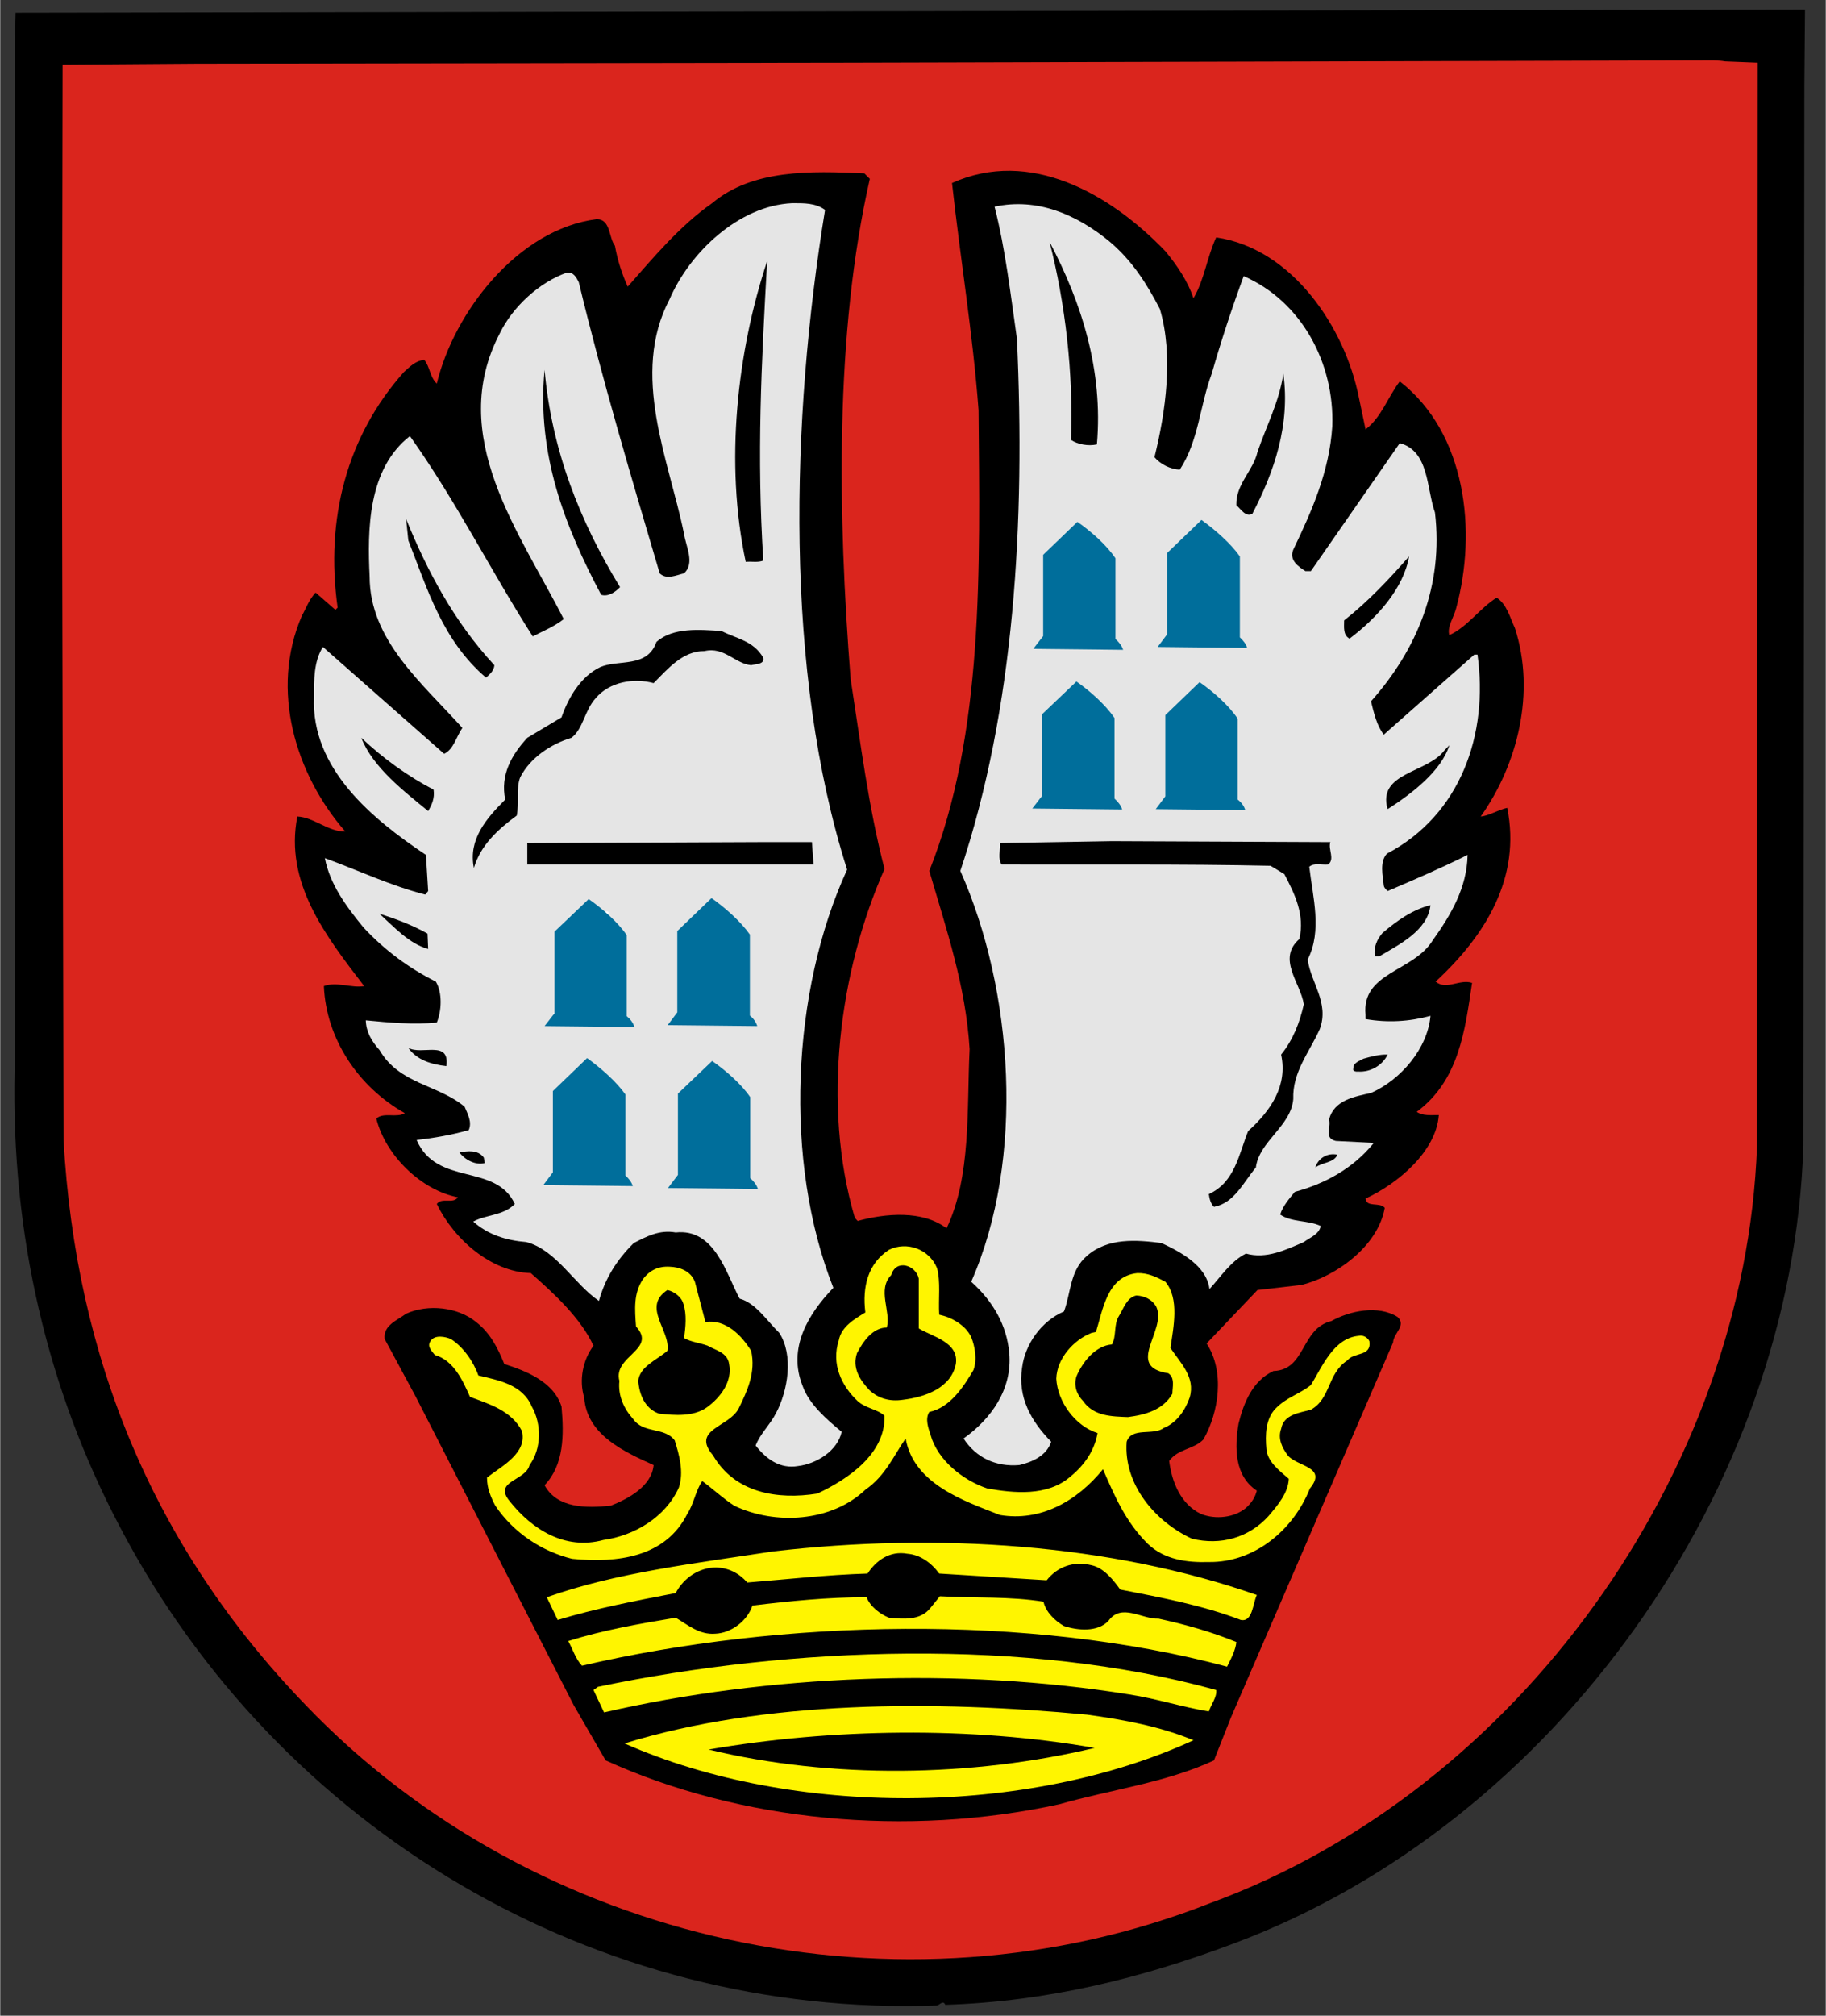 <svg xmlns="http://www.w3.org/2000/svg" xml:space="preserve" width="548.031" height="604.724" style="shape-rendering:geometricPrecision;text-rendering:geometricPrecision;image-rendering:optimizeQuality;fill-rule:evenodd" viewBox="0 0 5708 6300"><rect x="0" y="0" width="5708" height="6300" fill="#333333" stroke="none"/><defs><style>.fil0{fill:#000}.fil2{fill:#e5e5e5}.fil3{fill:#fff}.fil4{fill:#006e9b}.fil5{fill:#fff500}</style></defs><g id="Ebene_x0020_1"><path class="fil0" d="M5638 3579c-33 1073-775 2120-1783 2496-282 106-578 181-900 191-7-16-18 1-26 2-1061 38-2057-543-2557-1500-224-426-338-907-327-1422V175l3-135 5595-10-2 236-3 3313z"/><path d="m5495 196-2 3386c-37 1020-746 2014-1712 2367-963 378-2108 129-2826-620-478-495-719-1088-757-1766l-5-2204 2-1157 420-3 2030-3 2681-7c18 0 46-1 67 3l102 4z" style="fill:#da251d"/><path class="fil0" d="M3731 932c34-57 42-128 71-190 239 35 403 283 446 500 7 33 14 67 21 100 50-38 69-100 107-150 208 162 242 468 176 710-7 27-29 58-21 83 56-25 96-85 148-117 32 21 41 61 57 95 65 200 9 426-107 589 26-2 54-21 83-27 44 218-68 399-224 543 34 28 75-9 114 4-22 149-41 305-173 403 19 13 45 10 69 10-8 114-129 215-229 261 3 29 44 10 60 29-21 120-152 214-260 241l-138 16-159 167c57 87 39 214-10 300-31 32-78 28-107 67 8 65 36 136 100 166 46 18 104 11 140-19 18-16 29-34 34-54-70-46-70-135-57-210 16-64 43-133 109-164 102-3 85-133 181-156 57-32 146-51 207-13 29 27-13 51-14 80l-507 1172-53 134c-151 70-322 91-483 137-478 104-999 54-1419-137l-100-173-495-966-96-178c-5-43 39-58 67-79 68-31 162-21 219 26 45 35 68 82 88 131 68 22 154 55 179 133 8 89 8 182-53 246 39 72 129 72 207 64 53-21 128-60 134-127-91-41-209-94-217-211-17-55-4-118 29-162-40-86-121-161-196-227-126-4-241-107-294-216 16-22 51 1 66-21-115-22-227-132-255-246 23-21 64-1 89-17-146-82-246-233-253-397 40-15 86 7 126 0-119-155-250-323-209-530 51 2 97 48 150 47-156-179-236-443-136-674 13-23 22-50 43-73 19 16 41 36 62 54l7-7c-39-278 29-536 207-736 19-17 37-36 64-38 18 22 17 53 39 74 54-224 254-483 500-514 44 0 37 57 57 83 8 45 22 88 40 128 76-86 162-190 264-261 126-106 308-101 476-93l17 17c-110 484-100 1051-60 1563 31 200 56 402 106 594-141 318-197 736-93 1090l9 10c88-24 203-34 278 23 77-162 63-368 72-560-12-198-73-375-126-557 171-430 158-945 154-1440-18-240-57-473-83-710 243-109 493 32 667 213 38 46 70 94 88 147z"/><path class="fil2" d="M2579 656c-107 654-128 1444 69 2062-174 378-199 913-43 1307-78 81-144 188-96 307 20 57 77 106 122 143-13 60-79 100-136 107-57 10-100-22-133-64 14-37 46-66 64-102 37-70 55-180 10-250-38-37-74-94-124-107-43-80-78-220-200-207-51-9-90 12-131 33-54 53-90 112-109 181-77-52-134-160-227-184-61-5-119-22-166-64 39-22 94-18 130-55-60-129-244-54-307-200 53-6 111-16 163-31 11-26-4-51-13-73-84-70-204-70-266-177-25-28-42-57-43-93 72 7 148 14 222 7 15-36 18-93-3-128-82-41-158-96-226-169-55-67-105-135-121-217 104 38 205 86 314 114l9-11-7-113c-169-113-359-270-350-493 0-52-1-112 28-157l379 334c30-14 38-54 57-81-127-141-290-275-290-473-7-146-6-336 126-439 143 201 252 419 384 626 33-17 66-30 97-54-136-268-368-572-200-893 40-83 124-160 210-190 21-2 29 15 37 30 74 307 164 609 253 910 22 21 53 5 76 0 35-32 6-83 0-124-47-230-169-497-45-733 63-146 216-292 383-300 37 0 73-1 103 21zM3626 966c43 145 18 322-17 463 20 23 49 37 79 39 59-89 63-201 100-300 30-104 63-205 100-305 181 79 284 272 277 469-9 142-64 265-122 386-14 34 18 54 38 67h17l278-400c92 25 83 140 110 217 27 227-55 427-200 590 9 36 18 76 40 104l283-250h10c35 249-53 501-283 622-24 25-13 70-10 100 1 7 8 13 12 17 84-36 168-72 250-113-2 103-52 187-109 267-61 99-223 99-210 233v13c69 12 137 8 203-10-9 102-93 200-186 241-50 11-116 22-131 83 7 26-17 58 21 67l119 6c-66 81-154 128-247 153-18 22-37 43-46 71 36 25 88 17 127 36-6 27-35 36-53 50-56 24-117 54-181 36-48 24-79 73-114 111-9-73-90-116-150-144-79-10-168-17-233 40-54 46-50 116-72 174-71 30-122 103-131 176-14 92 28 167 91 231-14 44-60 64-100 73-73 6-135-23-174-83 86-61 153-154 143-267-8-87-50-161-119-223 169-384 132-911-34-1284 170-509 203-1090 177-1663-20-139-36-280-70-413 134-29 256 25 356 106 75 62 121 137 161 214z"/><path class="fil0" d="M3429 1389c-27 6-60 0-81-14 8-207-18-428-67-619 100 190 168 401 148 633zM2386 1752c-17 7-37 2-55 4-66-309-27-657 67-940-18 319-33 609-12 936zM1938 1835c-14 15-37 31-59 24-113-213-202-438-177-703 22 250 110 473 236 679zM3915 1606c-21 11-35-14-50-27-2-66 53-108 66-166 28-82 68-157 81-245 22 161-29 307-97 438zM1545 2079c-1 17-14 28-26 39-136-116-183-276-243-429l-7-67c65 160 149 320 276 457z"/><path class="fil3" d="M3752 1679c-9 9-8 0-21 3 14-4 5-21 14-26-12 12 10 11 7 23zM3802 1679l7-4 3 4h-10zM3398 1713l7-11 14 11h-21zM3348 1713h-12c2-6 11-6 12 0zM3376 1709c-2 5-11 2-17 4 6 0 11-3 17-4zM3419 1742c0 8-15-1-14 10 4 12 14-10 10 7 12 9 26-21 33 4h-62l23-4c-11-9 2-10-7-20-12 17-32-5-30 3 12 4 30-7 40-7l3-10c11 4-14 11 4 17z"/><path class="fil3" d="M3462 1746c-6-3-7 4-10 6l7-10c-14-17-25 17-33-3 8 11 22-5 26-14l10 21zM3343 1739c0 3 0 8-5 10v-10h5z"/><path class="fil0" d="M4219 1996c-21-11-17-36-17-57 74-58 141-129 203-200-17 100-100 192-186 257z"/><path class="fil3" d="M3772 1782v7c-4-1-10-4-17-4l7-6c1 5 7 3 10 3z"/><path class="fil3" d="M3759 1792c6 17 13-3 22 4-4-8-15 18-19 0-1 15-14-4-19 6v-20c12 0-3 31 16 10zM3693 1802h-7c-2-3 1-5 2-6h-12l10-11c2 7 8 10 7 17zM3845 1792l3 10-3-10zM3719 1796h12-12zM3729 1818c-7 4-24 7-27-2l27 2zM3698 1822c-8-4-8 7-12 10l9 10c-1 11-14 8-19 10l-4-3c1-8 16-10 16-20l-12-11 22 4zM3419 1849c0 3-1 5-4 7-6-4-7-11-3-17v10h7zM3672 1885c-9 0 9-6 0-10h-10l10-9c0 2 1 5 4 6 8 2 4-12 12-9l-16 22zM3715 1872l14 10-31 3c3 12-4-22 11-22l13 3-7 6zM3743 1863c5 16 29 14 36 0-9 5-17 28-36 19l5-7-5-7c-3 4-7 4-12 4l-2-9 7 5 7-5zM3772 1889v-7h9l-9 7zM3809 1899c-7 11-28 19-40 30l-21-13h24l-7-20c16 7 29-17 44 3zM3676 1913c-4 0-6-3-7-4l12-13c-5 4-1 11-5 17zM3838 1902c-2 7-14 0-12 11l3 3-10 2v-19c4 5 12 3 19 3zM3715 1918l7-5-3-4c-7-16 8 18 12-3h12c-20 16-42 12-64 12 9 2 25 0 23-12 3 5 2 22 13 12zM3855 1925c-11 4-7 22 0 24-4 1-10-7-12 0l9 10c-9-7-22 0-26 7l3-10c-10 12-20-14-34-10v-7h17c14 24 3-7 26 0 13-7 6-14 5-21l12 7zM3686 1942l-14 4 7 10c-5-14-14 0-24 0 4-18 17-13 31-14zM3755 1946c1-17 19 1 17-4-3 0-4 1-7 4l16 17-9-11c-6 4-3 12-7 16l16 4c-7 6-25 0-22 17 14-7-15-21 10-30h-26l5-20 7 7zM3722 1963c-7-4 0-16-10-14-3 26-24-10-24 7v-7h10v-7l24 4v17zM3343 1949l9-3v6l-9-3z"/><path class="fil0" d="M2386 2056c4 21-24 19-38 23-49-4-85-59-146-44-68-1-115 56-159 100-62-17-138-4-181 47-35 38-39 96-76 124-63 19-128 61-160 123-14 35-3 81-11 120-59 43-114 94-134 164-18-89 38-154 98-214-16-77 20-140 69-193l107-64c21-61 60-128 121-157 58-25 147 4 176-79 53-46 134-38 203-34 46 24 100 30 131 84z"/><path class="fil3" d="M3788 1985c-2-7 13-7 17-17l-17 17zM3736 1992c1-1 4-3 2-7l7 7c2 8-1-7-7-3l-7 7-5-11c4-1 5 4 10 7zM3379 2202v-10l7 10h-7zM3359 2202c0 11-12 7-16 4-6-13-14-2-21 0l21-10c0 17 13-7 16 6zM3405 2202c1 4-1 5-3 7l-9-10c1 5 8 3 12 3zM3281 2239l5-7 9 14-14-7zM3402 2289c6 8 20-3 20 0 0 17-11-5-17 7l-7-17 11 3-7 7z"/><path class="fil0" d="M1355 2468c4 28-6 48-17 67-73-60-173-136-209-229 70 66 147 121 226 162z"/><path class="fil3" d="M3281 2325c3-11 7-15 17-19l7 10-24 9z"/><path class="fil0" d="M4338 2529c-33-115 123-112 177-183l16-17c-25 81-118 152-193 200z"/><path class="fil3" d="M3295 2359c2 7-1 12-7 16l5-9c-12-6-17-6-28 0 12-9 15-10 30-7zM3279 2389l16-4 3 4h-19zM3702 2402v7c-7-9-19-7-26 0 0-3-3-5-4-7h-7c8-16 25 2 30-3 2 1 3 4 7 3zM3855 2399l-12 7c6-2 4-18 12-7zM3765 2402l-6 7c7 25 35-12 39 20-21-19 0 23-22 3l-4 3c-13-13-20 11-36-6-17 2-39-2-43-11 22 10 38-2 55 0l-10 4 14 10c9-14-5-28 13-33l7 10-7-7zM3412 2416l10-14 7 7c-3 4-14-2-10 9-7-4-15-4-24-5l17-11c1 5-7 11 0 14zM3826 2422c1-1 3-4 5-4l12 11c-13-7-16 9-24 10 1 4 7 3 10 3 0 4 1 8-3 10l-21-30 14-9 7 9zM3681 2418c-9 9-2 17-19 14 10 3 7-18 19-14zM3412 2439l-14-4 17-10c8 10-4 4-3 14zM3438 2425h14-14zM3362 2435l10 7-10-7zM3715 2449c-3 5-10 3-17 3l4-10 10 10 3-3zM3765 2449c-4-2-6 4-10 7l4 10c7 2 13-6 17-14v-6h5c3 4-4 6-5 10 1 4 5 3 10 3 0 12-17 8-24 13l-10-13c10-20-9 1-16-10 9 0 20-15 29 0zM3795 2446v10l-7-14c5 0 6 1 7 4zM3681 2466c-7-2-25-6-12-17l-4 7 16 10zM3398 2459c-1 5-11 2-10 9 2 4 7 4 10 4l-10 7v-23l10 3zM3429 2472l-3-13 5 9-2 4zM3815 2472c-11 3-3 21-17 10-1-5 4-7 7-10l-7-6 11-7c-3 5 3 9 6 13zM3693 2468l12-5-7 9-10-9c0 3 2 4 5 5zM3336 2482c2 11 20 3 9 17 7-6-11-14-14-20l14-7-9 10zM3788 2479l-12 6c4 8 18 17 12 28l14-4c-4 2-14 7-9 16h16c-3 6-10 3-14 4-8-12-15-26-30-20 1-10 23-17 7-27 7-12 14 6 21-10 0 3-3 5-5 7zM3843 2482c-14 3-13 18-17 27l-11-7 7-6-13-4c17 0 13-13 20-20-6 13 15 9 14 10zM3759 2489c-5-5-14-17-21-7l14-7 7 14zM3709 2496c-8-17 14-11 17-17l-17 17zM3765 2496l4-4-21 24-17-10 21 3-7-17c6 4 14 4 20 4zM3852 2496c0 6-9 1-14 3 6 3 9-4 14-3zM3712 2525l17 4-17-4z"/><path class="fil0" d="M4159 2632c-8 22 15 53-7 70-21 2-44-6-59 7 11 95 41 200-5 290 10 73 68 135 38 217-32 72-86 134-83 219-7 85-107 132-117 214-39 46-67 111-131 123-11-11-14-26-16-40 82-37 94-126 123-197 71-64 124-142 103-239 38-47 58-100 71-157-10-67-85-142-14-204 18-76-15-142-47-203l-43-26c-278-6-552-3-841-4-12-18-4-43-5-67l350-6 683 3zM2543 2702h-895v-67l724-3h166l5 70z"/><path class="fil3" d="m2202 2832 3-3 21 3h-24z"/><path class="fil0" d="M4472 2829c-9 80-98 123-160 160h-14c-4-30 7-53 24-73 46-39 94-73 150-87z"/><path class="fil3" d="M1793 2872c-7 0-10 7-14 10 11-5 4-26 0-19 7 4 15 8 23 12 4-1 3-7 3-9 6 1 10 4 17 2 5-1 2-8 4-12l3 3v-10c1 18-11 18-27 26l3 10c11-8 35-8 40-26-5 11-4 19 7 26l-26 7 17-10-50-10zM1902 2852v7h-9v-10c2 0 8-2 9 3zM1865 2868c-2-8-21-7-10-16 10 4 17 4 10 16z"/><path class="fil0" d="m1336 2918 2 48c-59-16-107-69-152-110 51 16 102 35 150 62z"/><path class="fil3" d="m1872 2872 7-13 2 4-9 9zM1905 2875c-8 22-7 0-24 10v-13c13-8 16 16 24 3zM2245 2896c-1 4-7 3-9 3v-7c2 0 8 0 9 4zM2179 3068c1 6-5 7-7 11h-7c4-4 4-22 14-11zM1779 3163c7-4 33 1 40 0 37-11 90-9 133-4-5 11 4 13 10 23-29 4-63-10-83 3v-3c-27-12-56 11-77-7-9 13-18 6-30 4v-4c-11 13-27-8-36 0 2 2 4-1 7-3l-7-6-7 6v-6c9 1 18-3 23-10 4 3 7 8 13 7v-11c0 8 9 7 14 11z"/><path class="fil0" d="M1395 3332c-46-5-93-19-119-57 42 24 130-26 119 57zM4338 3296c-15 32-52 56-93 53-7 1-18-2-14-10-1-18 20-23 31-30 24-7 53-14 76-13z"/><path class="fil4" d="M2345 3429v253c11 10 20 21 24 34l-281-3 31-41v-254l107-102c43 30 92 73 119 113z"/><path class="fil0" d="m1512 3618 3 17c-29 8-63-11-79-33 25-5 58-9 76 16zM4181 3609c-11 26-47 23-69 40 8-28 37-47 69-40z"/><path class="fil5" d="M2929 3963c12 44 4 97 7 146 38 8 82 32 100 70 12 30 19 71 7 103-31 53-74 118-138 131-14 22-3 50 4 72 22 79 102 142 177 167 84 15 188 25 259-36 48-39 77-85 86-137-70-22-125-98-129-170 2-63 54-121 110-143l14-3c22-70 35-174 129-184 33-1 60 12 88 27 45 53 25 144 16 207 31 47 79 91 60 155-13 38-40 79-81 95-33 25-100-4-116 43-10 133 89 250 204 303 90 22 178-3 239-70 30-35 62-73 64-117-30-26-67-54-70-93-4-44-3-94 29-127 34-35 75-45 110-73 36-58 71-147 150-154 15-3 28 6 33 17 7 49-48 33-69 60-63 41-51 119-114 154-35 10-85 14-93 60-11 30 3 59 21 83 29 35 125 35 69 103-51 129-173 232-316 230-68 2-139-7-191-57-69-68-104-150-140-233-82 101-196 164-322 143-113-44-270-97-295-239-36 51-63 117-126 160-106 101-282 111-410 50-34-22-66-52-100-77-21 30-26 71-47 103-68 135-218 154-360 140-93-23-182-80-240-166-14-27-26-54-26-88 46-36 127-76 109-146-33-63-102-84-162-106-22-49-50-114-110-131-10-13-25-26-14-43 13-22 48-14 64-7 39 25 71 71 86 114 63 15 138 28 167 97 31 54 31 132-7 183-12 50-115 49-62 113 69 87 172 154 293 121 95-13 194-70 236-164 16-49 1-102-13-147-32-43-97-20-130-67-28-31-48-72-43-119-21-78 119-98 52-170-4-54-8-103 21-147 21-29 49-42 84-40 31 1 66 13 79 47l33 126c64-10 114 43 143 90 15 67-12 125-39 180-30 59-150 65-80 147 68 117 201 139 326 119 94-44 213-123 210-243-22-21-59-23-84-46-51-48-83-116-59-190 8-43 50-67 83-87-10-80 8-153 74-196 55-27 125-3 150 57z"/><path class="fil0" d="M2872 3996v156c43 26 126 43 116 111-15 76-98 104-166 112-41 6-75-4-103-29-31-32-56-71-40-117 19-36 48-79 93-80 14-50-31-118 14-164 15-51 77-31 86 11zM2136 4075c11 32 7 74 2 107 23 13 50 15 74 24 24 14 62 21 67 57 11 55-27 105-70 136-41 29-100 25-150 19-44-16-61-61-64-102 4-45 59-66 91-94 11-63-81-137 0-190 20 4 44 21 50 43zM3615 4085c33 74-100 186 37 207 22 14 13 44 13 64-29 51-85 66-139 73-49-2-107-2-140-50-20-20-30-48-21-77 18-43 58-96 111-100 15-27 5-63 22-89 15-24 24-57 54-64 25 1 50 12 63 36z"/><path class="fil5" d="M3929 4985c-13 28-13 85-50 78-120-46-249-70-377-95-21-29-51-68-90-76-56-14-107 5-140 47l-336-21c-25-34-60-59-100-62-55-10-98 22-124 62-128 4-251 18-376 28-27-30-59-46-98-47-52 0-101 32-126 80-125 24-250 48-369 84l-34-71c220-78 467-106 706-143 515-60 1057-24 1514 136z"/><path class="fil5" d="M3262 5006c7 32 36 60 64 76 42 14 105 20 139-16 41-57 104-5 157-7 83 18 165 41 243 73-2 25-17 53-29 77-621-166-1392-148-2017-3-20-21-29-52-43-77 108-34 222-54 336-73 39 23 74 54 124 50 50-2 100-40 116-88 117-14 234-26 357-26 11 29 42 53 70 64 44 4 98 10 130-31l29-36c109 6 221 0 324 17z"/><path class="fil5" d="M3802 5282c3 22-16 45-23 67-81-13-163-40-248-53-533-86-1132-62-1643 56l-33-70 14-10c603-126 1342-154 1933 10z"/><path class="fil5" d="M3731 5439c-518 238-1254 242-1779 10 436-135 967-135 1446-90 117 16 229 37 333 80z"/><path class="fil0" d="M3422 5463c-382 91-824 98-1207 5 383-66 821-73 1207-5z"/><path class="fil4" d="M2344 2921v253c11 9 19 20 23 33l-280-3 30-40v-254l107-103c43 30 92 74 120 114zM1955 3421v253c11 10 19 21 23 33l-280-3 30-40v-254l107-103c43 31 92 74 120 114zM1959 2923v253c12 10 20 21 24 34l-281-3 31-40v-255l107-102c43 30 92 73 119 113zM3876 1739v253c11 10 19 21 23 33l-280-3 30-40v-254l107-103c43 31 92 74 120 114zM3487 1745v252c11 10 20 21 24 34l-281-3 31-40v-254l107-103c43 30 92 73 119 114zM3484 2244v252c11 10 20 21 24 34l-281-3 31-40v-255l107-102c43 30 91 73 119 114zM3869 2246v253c12 9 20 20 24 33l-280-3 30-40v-254l107-103c43 30 92 73 119 114z"/></g></svg>